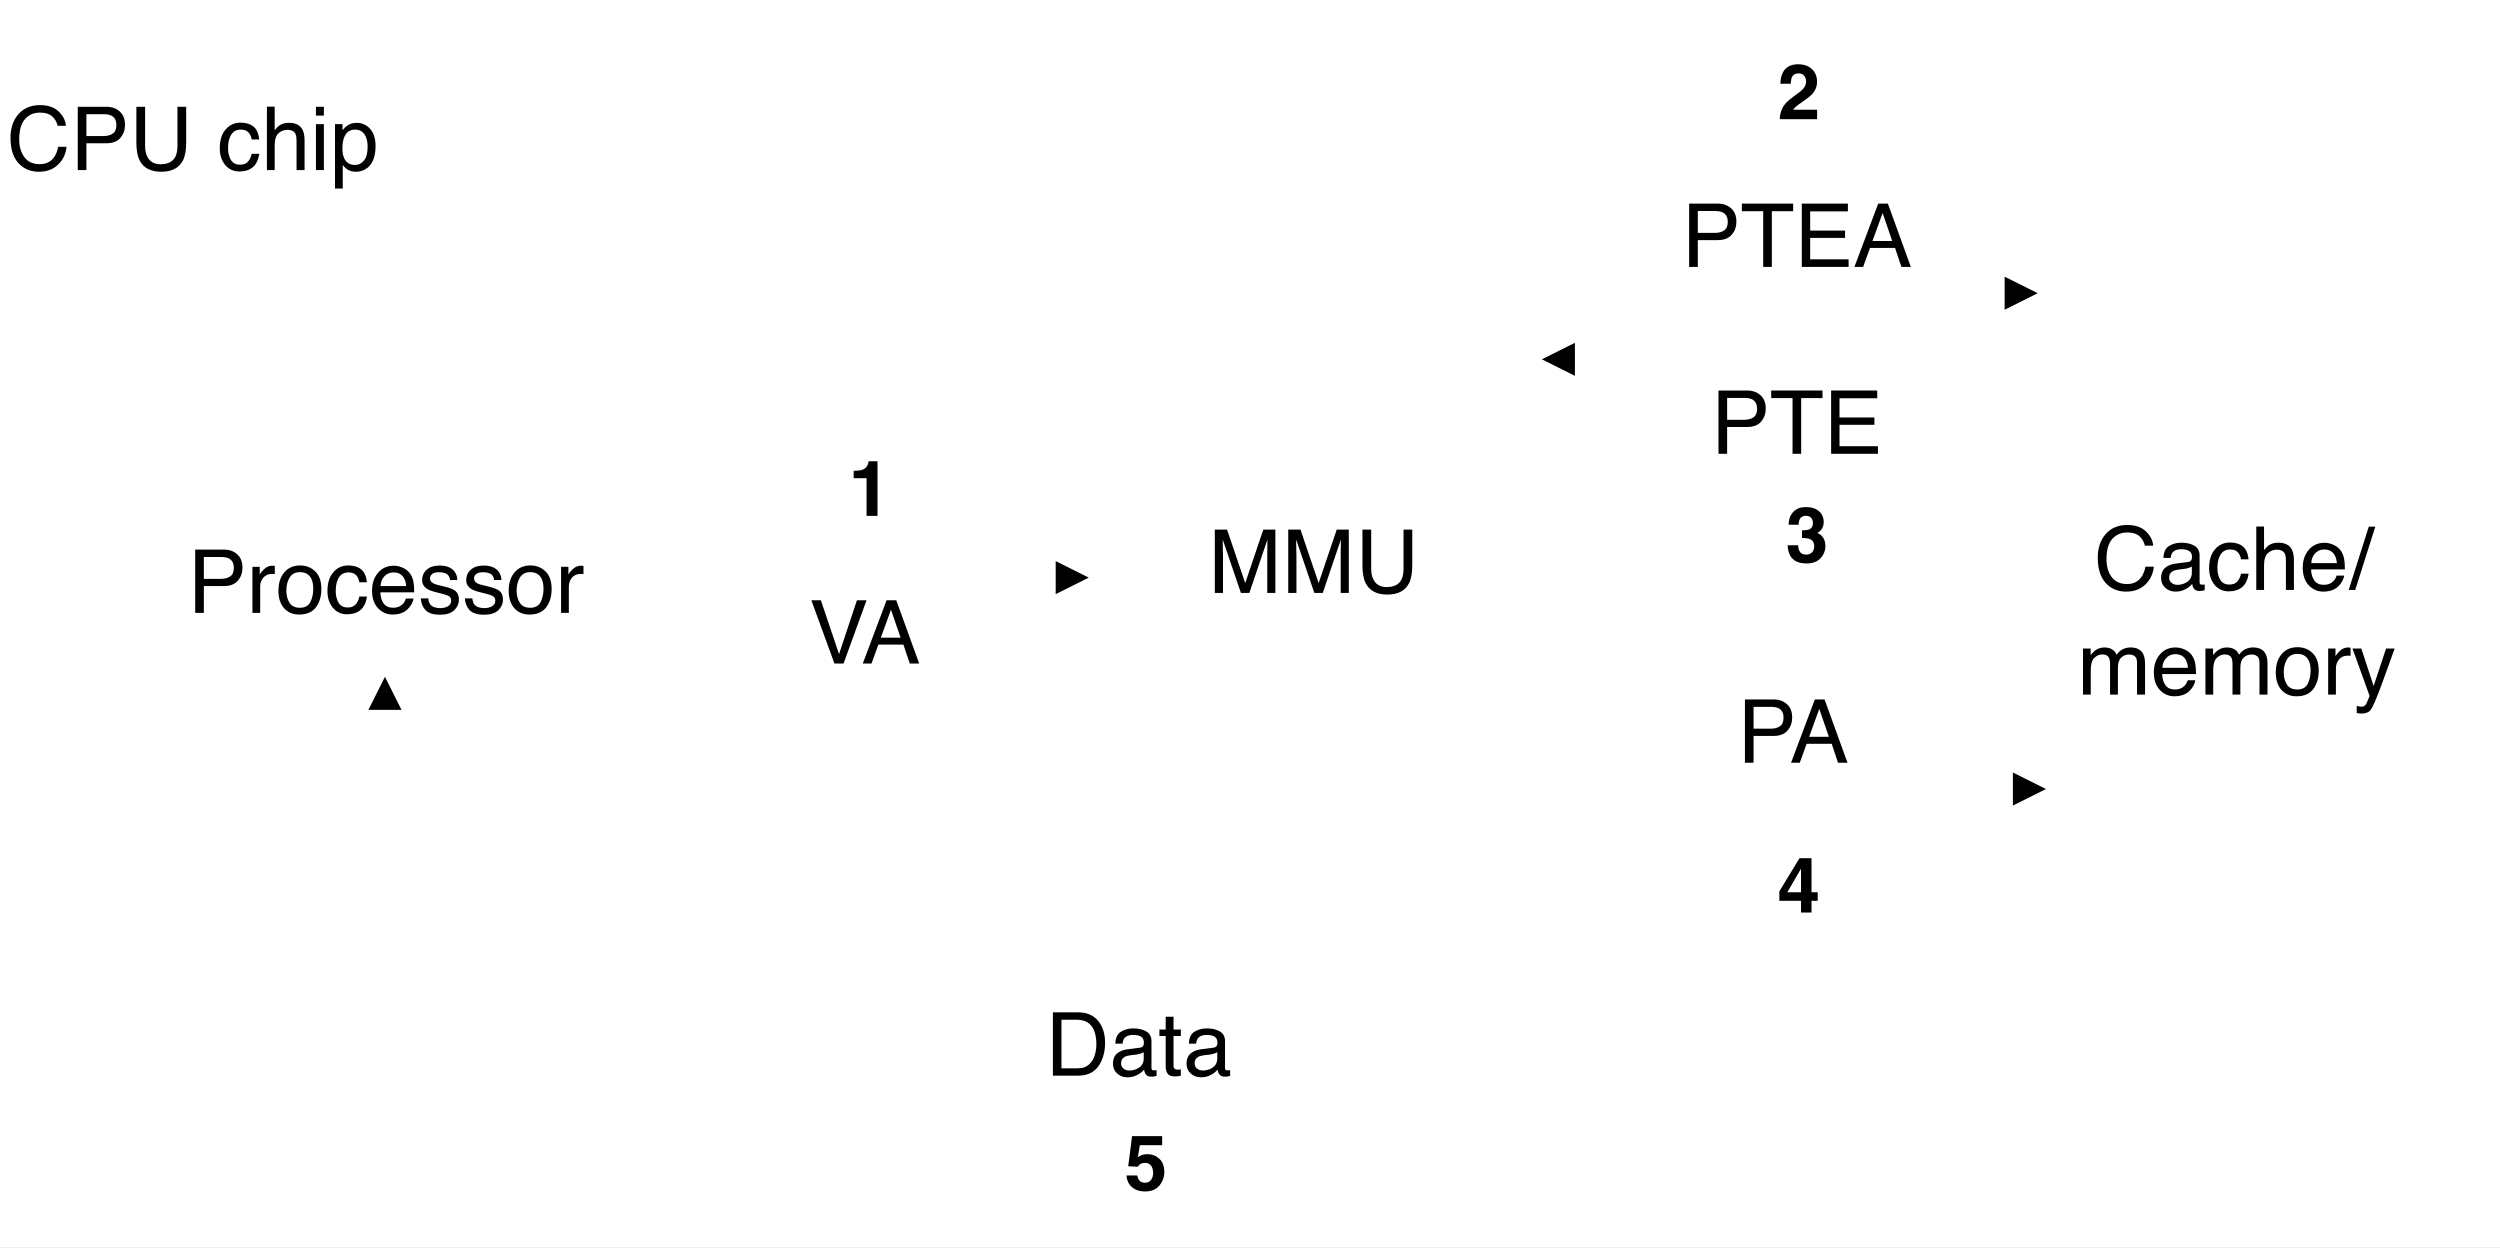 <svg xmlns="http://www.w3.org/2000/svg" xmlns:xlink="http://www.w3.org/1999/xlink" version="1.1" width="453.792pt" height="226.507pt" viewBox="0 0 453.792 226.507">
<rect x="0" y="0" width="453.792" height="226.507" fill="#808080" stroke="none"/>
<defs>
<clipPath id="clip_0">
<path transform="matrix(1,0,0,-1,0,539.222)" d="M0 312.715H453.792V539.222H0Z" fill-rule="evenodd"/>
</clipPath>
<clipPath id="clip_1">
<path transform="matrix(1,0,0,-1,0,539.222)" d="M0 0H720V540H0Z"/>
</clipPath>
<path id="font_2_11" d="M.133 .718 .339 .107 .542 .718H.651L.39 0H.287L.025 .718H.133Z"/>
<path id="font_2_3" d="M.444 .294 .335 .611 .22 .294H.444M.285 .718H.395L.655 0H.548L.476 .215H.192L.114 0H.015L.285 .718M.335 .718V.718Z"/>
<path id="font_3_1" d="M0 0Z"/>
<path id="font_4_1" d="M.069 .488V.583C.113 .585 .144 .588 .162 .592 .19 .598 .212 .61 .23 .629 .242 .642 .251 .659 .257 .68 .261 .692 .263 .702 .263 .708H.378V0H.236V.488H.069Z"/>
<path id="font_5_1" d="M0 0Z"/>
<path id="font_2_8" d="M.085 .718H.408C.472 .718 .523 .7 .562 .664 .602 .628 .621 .577 .621 .512 .621 .456 .604 .407 .569 .366 .534 .324 .48 .304 .408 .304H.183V0H.085V.718M.523 .511C.523 .564 .503 .6 .464 .619 .443 .629 .413 .634 .376 .634H.183V.386H.376C.42 .386 .455 .395 .482 .414 .509 .432 .523 .465 .523 .511Z"/>
<path id="font_2_20" d="M.067 .523H.15V.433C.157 .45 .174 .472 .201 .497 .227 .522 .258 .535 .293 .535 .295 .535 .297 .535 .301 .535 .305 .534 .312 .533 .321 .532V.439C.316 .441 .311 .441 .307 .442 .302 .442 .298 .442 .292 .442 .248 .442 .214 .428 .19 .399 .167 .371 .155 .338 .155 .301V0H.067V.523Z"/>
<path id="font_2_18" d="M.272 .058C.33 .058 .37 .08 .392 .124 .413 .168 .424 .217 .424 .271 .424 .32 .417 .359 .401 .39 .376 .438 .333 .462 .273 .462 .219 .462 .18 .441 .156 .4 .131 .36 .119 .31 .119 .252 .119 .197 .131 .15 .156 .113 .18 .076 .219 .058 .272 .058M.275 .538C.343 .538 .4 .516 .446 .471 .493 .426 .516 .36 .516 .273 .516 .188 .496 .119 .455 .064 .414 .009 .35-.019 .264-.019 .192-.019 .135 .006 .092 .054 .05 .103 .029 .168 .029 .25 .029 .338 .051 .408 .096 .46 .14 .512 .2 .538 .275 .538M.272 .536V.536Z"/>
<path id="font_2_13" d="M.266 .538C.325 .538 .373 .524 .41 .495 .447 .466 .469 .417 .477 .347H.391C.386 .379 .374 .406 .355 .427 .337 .448 .307 .459 .266 .459 .21 .459 .17 .432 .146 .377 .13 .342 .123 .298 .123 .246 .123 .194 .134 .15 .156 .114 .178 .078 .213 .061 .26 .061 .297 .061 .326 .072 .347 .094 .368 .116 .383 .146 .391 .185H.477C.467 .115 .442 .065 .403 .032 .364 0 .314-.016 .253-.016 .185-.016 .131 .009 .09 .059 .049 .109 .029 .172 .029 .247 .029 .339 .051 .41 .096 .461 .14 .513 .197 .538 .266 .538M.252 .536V.536Z"/>
<path id="font_2_14" d="M.282 .535C.319 .535 .355 .526 .39 .509 .425 .492 .451 .469 .47 .441 .487 .415 .499 .384 .505 .349 .51 .325 .513 .286 .513 .233H.129C.131 .18 .144 .138 .167 .106 .19 .074 .227 .058 .276 .058 .322 .058 .358 .073 .386 .103 .401 .12 .412 .14 .419 .163H.505C.503 .144 .496 .123 .483 .099 .47 .076 .455 .057 .439 .042 .413 .016 .38-.002 .34-.011 .319-.016 .295-.019 .269-.019 .203-.019 .148 .005 .103 .053 .058 .1 .035 .166 .035 .252 .035 .336 .058 .404 .104 .456 .149 .509 .209 .535 .282 .535M.422 .304C.419 .342 .41 .372 .397 .395 .373 .438 .333 .459 .277 .459 .236 .459 .203 .444 .175 .415 .148 .386 .133 .349 .132 .304H.422M.274 .536V.536Z"/>
<path id="font_2_21" d="M.117 .164C.119 .135 .127 .112 .139 .096 .161 .068 .199 .054 .254 .054 .286 .054 .315 .061 .34 .075 .365 .089 .377 .111 .377 .141 .377 .163 .367 .181 .347 .192 .334 .199 .309 .208 .272 .217L.202 .235C.158 .246 .125 .258 .104 .272 .066 .296 .047 .329 .047 .371 .047 .42 .065 .46 .1 .491 .136 .522 .184 .537 .244 .537 .323 .537 .38 .514 .415 .468 .436 .438 .447 .407 .446 .373H.363C.362 .393 .355 .411 .342 .427 .322 .45 .287 .461 .237 .461 .204 .461 .179 .455 .162 .442 .145 .429 .136 .413 .136 .392 .136 .369 .147 .351 .17 .337 .183 .329 .202 .322 .228 .316L.286 .302C.349 .287 .391 .272 .413 .257 .447 .235 .464 .199 .464 .151 .464 .105 .446 .064 .411 .03 .376-.004 .322-.021 .25-.021 .172-.021 .117-.003 .084 .033 .052 .068 .035 .112 .032 .164H.117M.247 .536V.536Z"/>
<path id="font_2_7" d="M.074 .718H.213L.419 .111 .624 .718H.761V0H.669V.424C.669 .438 .669 .463 .67 .496 .671 .53 .671 .567 .671 .605L.466 0H.37L.164 .605V.583C.164 .566 .164 .539 .165 .503 .166 .467 .167 .441 .167 .424V0H.074V.718Z"/>
<path id="font_2_10" d="M.182 .718V.274C.182 .222 .191 .179 .211 .145 .24 .092 .289 .066 .357 .066 .44 .066 .496 .095 .525 .151 .541 .181 .549 .223 .549 .274V.718H.648V.315C.648 .227 .636 .159 .612 .111 .569 .025 .486-.019 .365-.019 .244-.019 .162 .025 .119 .111 .095 .159 .083 .227 .083 .315V.718H.182M.366 .718V.718Z"/>
<path id="font_2_4" d="M.378 .737C.469 .737 .54 .713 .59 .665 .64 .617 .668 .563 .673 .502H.579C.568 .548 .546 .585 .514 .612 .482 .639 .437 .652 .379 .652 .309 .652 .252 .628 .208 .578 .165 .528 .143 .452 .143 .35 .143 .266 .163 .198 .202 .146 .241 .093 .3 .067 .377 .067 .449 .067 .504 .095 .541 .15 .561 .179 .576 .217 .585 .264H.68C.672 .188 .644 .125 .596 .074 .539 .012 .462-.019 .366-.019 .282-.019 .212 .007 .156 .057 .081 .124 .044 .227 .044 .366 .044 .472 .072 .559 .128 .627 .188 .7 .272 .737 .378 .737M.359 .737V.737Z"/>
<path id="font_2_12" d="M.132 .139C.132 .114 .141 .094 .16 .08 .178 .065 .2 .058 .226 .058 .257 .058 .286 .065 .315 .079 .364 .102 .389 .141 .389 .195V.266C.378 .259 .364 .253 .347 .248 .33 .243 .314 .24 .297 .238L.244 .232C.212 .228 .188 .222 .172 .212 .145 .197 .132 .173 .132 .139M.345 .317C.365 .319 .378 .328 .385 .342 .389 .35 .391 .361 .391 .376 .391 .406 .38 .428 .359 .442 .338 .455 .307 .462 .268 .462 .222 .462 .189 .449 .17 .425 .159 .411 .152 .39 .149 .363H.067C.069 .428 .089 .473 .13 .498 .17 .523 .216 .536 .27 .536 .331 .536 .381 .524 .419 .501 .458 .478 .477 .441 .477 .392V.09C.477 .081 .478 .073 .482 .068 .486 .062 .494 .06 .506 .06 .51 .06 .514 .06 .519 .06 .524 .061 .529 .062 .535 .062V-.003C.521-.007 .511-.009 .503-.01 .496-.011 .486-.012 .474-.012 .444-.012 .422-.001 .408 .021 .401 .032 .396 .048 .393 .069 .375 .046 .349 .025 .316 .008 .282-.01 .245-.019 .205-.019 .157-.019 .117-.004 .086 .026 .055 .055 .04 .092 .04 .137 .04 .185 .055 .223 .085 .25 .116 .277 .155 .293 .205 .299L.345 .317M.272 .536V.536Z"/>
<path id="font_2_15" d="M.064 .719H.152V.452C.173 .479 .192 .497 .208 .508 .237 .527 .272 .536 .314 .536 .39 .536 .442 .51 .469 .456 .483 .427 .491 .387 .491 .336V0H.4V.33C.4 .368 .396 .396 .386 .414 .37 .443 .34 .457 .296 .457 .259 .457 .226 .444 .197 .419 .167 .394 .152 .347 .152 .277V0H.064V.719Z"/>
<path id="font_2_2" d="M.228 .718H.302L.074 0H0L.228 .718Z"/>
<path id="font_2_17" d="M.064 .523H.151V.449C.172 .475 .191 .494 .208 .505 .237 .525 .27 .535 .307 .535 .348 .535 .382 .525 .407 .504 .422 .493 .435 .475 .446 .453 .466 .481 .489 .501 .515 .515 .542 .528 .571 .535 .604 .535 .674 .535 .722 .51 .748 .459 .761 .432 .768 .395 .768 .348V0H.677V.364C.677 .399 .668 .422 .651 .436 .633 .449 .612 .455 .587 .455 .552 .455 .523 .444 .498 .42 .473 .397 .46 .359 .46 .305V0H.371V.342C.371 .377 .367 .403 .358 .419 .345 .444 .32 .456 .284 .456 .25 .456 .22 .443 .193 .417 .166 .392 .152 .345 .152 .278V0H.064V.523Z"/>
<path id="font_2_23" d="M.391 .523H.488C.476 .49 .448 .413 .406 .294 .374 .204 .347 .13 .326 .074 .275-.06 .239-.141 .218-.171 .197-.2 .162-.215 .111-.215 .098-.215 .089-.214 .082-.213 .076-.212 .067-.211 .058-.208V-.127C.073-.132 .084-.134 .091-.135 .098-.136 .104-.137 .109-.137 .125-.137 .137-.134 .145-.129 .152-.123 .159-.117 .164-.109 .166-.106 .172-.093 .182-.069 .192-.045 .199-.027 .204-.015L.01 .523H.11L.25 .097 .391 .523M.25 .536V.536Z"/>
<path id="font_2_9" d="M.598 .718V.632H.356V0H.258V.632H.016V.718H.598Z"/>
<path id="font_2_6" d="M.085 .718H.608V.63H.18V.412H.576V.329H.18V.086H.616V0H.085V.718M.351 .718V.718Z"/>
<path id="font_2_5" d="M.352 .083C.384 .083 .411 .086 .433 .093 .47 .106 .501 .13 .525 .167 .545 .195 .558 .233 .567 .278 .572 .305 .574 .33 .574 .353 .574 .442 .557 .511 .521 .56 .486 .609 .429 .634 .351 .634H.178V.083H.352M.081 .718H.371C.47 .718 .546 .683 .601 .613 .649 .55 .673 .469 .673 .37 .673 .294 .659 .225 .63 .163 .58 .054 .493 0 .37 0H.081V.718Z"/>
<path id="font_2_22" d="M.082 .668H.171V.523H.254V.45H.171V.11C.171 .092 .177 .08 .189 .074 .196 .07 .208 .068 .224 .068 .228 .068 .232 .068 .237 .069 .242 .069 .248 .069 .254 .07V0C.244-.003 .234-.005 .223-.007 .212-.008 .2-.009 .188-.009 .146-.009 .119 .002 .104 .023 .089 .044 .082 .071 .082 .104V.45H.011V.523H.082V.668Z"/>
<path id="font_4_2" d="M.031 0C.033 .051 .043 .097 .064 .139 .084 .187 .131 .237 .205 .29 .269 .335 .31 .368 .329 .388 .358 .419 .373 .453 .373 .489 .373 .519 .364 .544 .348 .564 .331 .584 .307 .594 .276 .594 .234 .594 .205 .578 .19 .547 .181 .528 .176 .5 .174 .46H.039C.041 .52 .052 .569 .072 .606 .109 .677 .175 .712 .27 .712 .344 .712 .404 .691 .448 .65 .493 .608 .515 .553 .515 .485 .515 .432 .499 .386 .468 .345 .447 .318 .414 .288 .367 .255L.311 .215C.276 .191 .252 .173 .24 .162 .227 .151 .216 .138 .207 .123H.516V0H.031Z"/>
<path id="font_4_3" d="M.163 .217C.163 .188 .168 .165 .177 .146 .194 .112 .224 .095 .269 .095 .296 .095 .32 .104 .341 .123 .361 .142 .371 .169 .371 .204 .371 .251 .352 .282 .314 .297 .293 .306 .259 .311 .213 .311V.41C.258 .411 .29 .415 .308 .423 .339 .437 .354 .465 .354 .507 .354 .534 .346 .556 .33 .573 .315 .59 .292 .599 .264 .599 .231 .599 .207 .588 .191 .567 .176 .546 .168 .518 .169 .483H.039C.04 .519 .046 .552 .057 .584 .069 .611 .086 .637 .111 .661 .129 .677 .151 .69 .176 .699 .201 .708 .232 .712 .268 .712 .336 .712 .39 .694 .432 .659 .473 .624 .494 .577 .494 .518 .494 .476 .482 .441 .457 .412 .441 .394 .425 .382 .408 .375 .421 .375 .439 .365 .463 .343 .498 .31 .516 .265 .516 .208 .516 .148 .495 .095 .454 .05 .412 .004 .351-.019 .27-.019 .169-.019 .1 .014 .061 .08 .04 .115 .029 .16 .026 .217H.163Z"/>
<path id="font_4_4" d="M.523 .152H.443V0H.307V.152H.026V.274L.287 .704H.443V.262H.523V.152M.307 .262V.568L.129 .262H.307Z"/>
<path id="font_4_5" d="M.165 .189C.171 .159 .181 .136 .197 .119 .212 .103 .235 .095 .265 .095 .3 .095 .326 .107 .344 .131 .362 .155 .371 .186 .371 .223 .371 .259 .363 .289 .346 .314 .329 .339 .302 .352 .267 .352 .25 .352 .235 .349 .223 .345 .201 .337 .184 .323 .173 .302L.048 .308 .098 .699H.488V.581H.199L.173 .426C.195 .44 .212 .449 .224 .454 .244 .461 .268 .465 .297 .465 .356 .465 .407 .445 .451 .406 .494 .366 .516 .309 .516 .234 .516 .168 .495 .11 .453 .059 .411 .007 .348-.019 .265-.019 .197-.019 .142-0 .099 .036 .055 .072 .031 .123 .026 .189H.165Z"/>
<path id="font_2_1" d="M0 0Z"/>
<path id="font_2_16" d="M.064 .521H.154V0H.064V.521M.064 .718H.154V.618H.064V.718Z"/>
<path id="font_2_19" d="M.285 .058C.326 .058 .36 .075 .387 .109 .415 .144 .428 .195 .428 .264 .428 .306 .422 .342 .41 .372 .387 .43 .346 .459 .285 .459 .224 .459 .183 .428 .16 .367 .148 .335 .142 .293 .142 .243 .142 .202 .148 .168 .16 .139 .183 .085 .225 .058 .285 .058M.058 .521H.143V.452C.161 .475 .18 .494 .201 .507 .23 .526 .265 .536 .305 .536 .364 .536 .415 .513 .456 .468 .497 .422 .518 .357 .518 .273 .518 .159 .488 .077 .429 .028 .391-.003 .347-.019 .297-.019 .257-.019 .224-.01 .198 .007 .182 .017 .165 .034 .146 .057V-.209H.058V.521Z"/>
</defs>
<g clip-path="url(#clip_0)">
<g clip-path="url(#clip_1)">
<path transform="matrix(1,0,0,-1,0,539.222)" d="M0 540H720V0H0Z" fill="#ffffff" fill-rule="evenodd"/>
<use data-text="V" xlink:href="#font_2_11" transform="matrix(16,0,0,-16,146.875,120.447)"/>
<use data-text="A" xlink:href="#font_2_3" transform="matrix(16,0,0,-16,156.368,120.447)"/>
<use data-text="&#xfffd;" xlink:href="#font_3_1" transform="matrix(16,0,0,-16,167.04,120.447)"/>
<path transform="matrix(0,0,0,0,146.625,77.222)" stroke-width="28575" stroke-linecap="butt" stroke-linejoin="round" fill="none" stroke="#000000" d="M-.076 137319C-.076 61479.85 61479.71-.127 137318.9-.127 213158.1-.127 274637.8 61479.85 274637.8 137319 274637.8 213158.2 213158.1 274637.8 137318.9 274637.8 61479.71 274637.8-.076 213158.2-.076 137319Z"/>
<use data-text="1" xlink:href="#font_4_1" transform="matrix(14,0,0,-14,153.992,93.635)"/>
<use data-text="&#xfffd;" xlink:href="#font_5_1" transform="matrix(14,0,0,-14,161.779,93.635)"/>
<path transform="matrix(0,0,0,0,21.875,86.847)" stroke-width="12700" stroke-linecap="butt" stroke-miterlimit="8" stroke-linejoin="miter" fill="none" stroke="#000000" d="M-.004 .279H1230312V457200.3H-.004Z"/>
<use data-text="P" xlink:href="#font_2_8" transform="matrix(16,0,0,-16,34.075,111.247)"/>
<use data-text="r" xlink:href="#font_2_20" transform="matrix(16,0,0,-16,44.747,111.247)"/>
<use data-text="o" xlink:href="#font_2_18" transform="matrix(16,0,0,-16,50.075,111.247)"/>
<use data-text="c" xlink:href="#font_2_13" transform="matrix(16,0,0,-16,58.974,111.247)"/>
<use data-text="e" xlink:href="#font_2_14" transform="matrix(16,0,0,-16,66.974,111.247)"/>
<use data-text="s" xlink:href="#font_2_21" transform="matrix(16,0,0,-16,75.873,111.247)"/>
<use data-text="s" xlink:href="#font_2_21" transform="matrix(16,0,0,-16,83.873,111.247)"/>
<use data-text="o" xlink:href="#font_2_18" transform="matrix(16,0,0,-16,91.873,111.247)"/>
<use data-text="r" xlink:href="#font_2_20" transform="matrix(16,0,0,-16,100.773,111.247)"/>
<use data-text="&#xfffd;" xlink:href="#font_3_1" transform="matrix(16,0,0,-16,106.101,111.247)"/>
<path transform="matrix(0,0,0,0,198.125,47.222)" stroke-width="12700" stroke-linecap="butt" stroke-miterlimit="8" stroke-linejoin="miter" fill="none" stroke="#000000" d="M.081 .314H1022350V1371600H.081Z"/>
<use data-text="M" xlink:href="#font_2_7" transform="matrix(16,0,0,-16,219.325,107.622)"/>
<use data-text="M" xlink:href="#font_2_7" transform="matrix(16,0,0,-16,232.653,107.622)"/>
<use data-text="U" xlink:href="#font_2_10" transform="matrix(16,0,0,-16,245.981,107.622)"/>
<use data-text="&#xfffd;" xlink:href="#font_3_1" transform="matrix(16,0,0,-16,257.536,107.622)"/>
<path transform="matrix(0,0,0,0,369.875,26.847)" stroke-width="12700" stroke-linecap="butt" stroke-miterlimit="8" stroke-linejoin="miter" fill="none" stroke="#000000" d="M-.165 .05H925511.7V2119312H-.165Z"/>
<use data-text="C" xlink:href="#font_2_4" transform="matrix(16,0,0,-16,380.075,107.085)"/>
<use data-text="a" xlink:href="#font_2_12" transform="matrix(16,0,0,-16,391.63,107.085)"/>
<use data-text="c" xlink:href="#font_2_13" transform="matrix(16,0,0,-16,400.529,107.085)"/>
<use data-text="h" xlink:href="#font_2_15" transform="matrix(16,0,0,-16,408.529,107.085)"/>
<use data-text="e" xlink:href="#font_2_14" transform="matrix(16,0,0,-16,417.429,107.085)"/>
<use data-text="/" xlink:href="#font_2_2" transform="matrix(16,0,0,-16,426.328,107.085)"/>
<use data-text="&#xfffd;" xlink:href="#font_3_1" transform="matrix(16,0,0,-16,430.773,107.085)"/>
<use data-text="m" xlink:href="#font_2_17" transform="matrix(16,0,0,-16,377.075,126.084)"/>
<use data-text="e" xlink:href="#font_2_14" transform="matrix(16,0,0,-16,390.403,126.084)"/>
<use data-text="m" xlink:href="#font_2_17" transform="matrix(16,0,0,-16,399.302,126.084)"/>
<use data-text="o" xlink:href="#font_2_18" transform="matrix(16,0,0,-16,412.63,126.084)"/>
<use data-text="r" xlink:href="#font_2_20" transform="matrix(16,0,0,-16,421.529,126.084)"/>
<use data-text="y" xlink:href="#font_2_23" transform="matrix(16,0,0,-16,426.857,126.084)"/>
<use data-text="&#xfffd;" xlink:href="#font_3_1" transform="matrix(16,0,0,-16,434.857,126.084)"/>
<path transform="matrix(0,0,0,-0,118.75,104.847)" stroke-width="12700" stroke-linecap="butt" stroke-linejoin="round" fill="none" stroke="#000000" d="M-.087-.314H976312.6"/>
<path transform="matrix(1,0,0,-1,0,539.222)" d="M191.625 431.375 197.625 434.375 191.625 437.375Z" fill-rule="evenodd"/>
<path transform="matrix(0,0,0,-0,69.875,179.222)" stroke-width="12700" stroke-linecap="butt" stroke-linejoin="round" fill="none" stroke="#000000" d="M-.038-.184V690562.4"/>
<path transform="matrix(1,0,0,-1,0,539.222)" d="M72.875 410.375 69.875 416.375 66.875 410.375Z" fill-rule="evenodd"/>
<use data-text="P" xlink:href="#font_2_8" transform="matrix(16,0,0,-16,305.25,48.447)"/>
<use data-text="T" xlink:href="#font_2_9" transform="matrix(16,0,0,-16,315.922,48.447)"/>
<use data-text="E" xlink:href="#font_2_6" transform="matrix(16,0,0,-16,325.695,48.447)"/>
<use data-text="A" xlink:href="#font_2_3" transform="matrix(16,0,0,-16,336.367,48.447)"/>
<use data-text="&#xfffd;" xlink:href="#font_3_1" transform="matrix(16,0,0,-16,347.039,48.447)"/>
<path transform="matrix(-0,-0,0,-0,369.875,65.222)" stroke-width="12700" stroke-linecap="butt" stroke-linejoin="round" fill="none" stroke="#000000" d="M.165 .151 1117600 1.313"/>
<path transform="matrix(1,0,0,-1,0,539.222)" d="M285.875 471 279.875 474 285.875 477Z" fill-rule="evenodd"/>
<use data-text="P" xlink:href="#font_2_8" transform="matrix(16,0,0,-16,310.575,82.372)"/>
<use data-text="T" xlink:href="#font_2_9" transform="matrix(16,0,0,-16,321.247,82.372)"/>
<use data-text="E" xlink:href="#font_2_6" transform="matrix(16,0,0,-16,331.02,82.372)"/>
<use data-text="&#xfffd;" xlink:href="#font_3_1" transform="matrix(16,0,0,-16,341.692,82.372)"/>
<path transform="matrix(0,0,0,-0,278.375,53.222)" stroke-width="12700" stroke-linecap="butt" stroke-linejoin="round" fill="none" stroke="#000000" d="M.044-.326H1136650"/>
<path transform="matrix(1,0,0,-1,0,539.222)" d="M363.875 483 369.875 486 363.875 489Z" fill-rule="evenodd"/>
<use data-text="P" xlink:href="#font_2_8" transform="matrix(16,0,0,-16,315.375,138.447)"/>
<use data-text="A" xlink:href="#font_2_3" transform="matrix(16,0,0,-16,324.868,138.447)"/>
<use data-text="&#xfffd;" xlink:href="#font_3_1" transform="matrix(16,0,0,-16,335.54,138.447)"/>
<path transform="matrix(-0,-0,0,0,369.875,179.222)" stroke-width="12700" stroke-linecap="butt" stroke-linejoin="round" fill="none" stroke="#000000" d="M.165 .184 3810000 1.347"/>
<use data-text="D" xlink:href="#font_2_5" transform="matrix(16,0,0,-16,189.825,195.247)"/>
<use data-text="a" xlink:href="#font_2_12" transform="matrix(16,0,0,-16,201.38,195.247)"/>
<use data-text="t" xlink:href="#font_2_22" transform="matrix(16,0,0,-16,210.279,195.247)"/>
<use data-text="a" xlink:href="#font_2_12" transform="matrix(16,0,0,-16,214.731,195.247)"/>
<use data-text="&#xfffd;" xlink:href="#font_3_1" transform="matrix(16,0,0,-16,223.63,195.247)"/>
<path transform="matrix(0,0,0,-0,279.875,143.222)" stroke-width="12700" stroke-linecap="butt" stroke-linejoin="round" fill="none" stroke="#000000" d="M.047-.114H1136650"/>
<path transform="matrix(1,0,0,-1,0,539.222)" d="M365.375 393 371.375 396 365.375 399Z" fill-rule="evenodd"/>
<path transform="matrix(0,0,0,0,315.25,5.222)" stroke-width="28575" stroke-linecap="butt" stroke-linejoin="round" fill="none" stroke="#000000" d="M-.022 137319C-.022 61480.21 61479.96 .232 137319.1 .232 213158.3 .232 274637.9 61480.21 274637.9 137319 274637.9 213158.6 213158.3 274638.6 137319.1 274638.6 61479.96 274638.6-.022 213158.6-.022 137319Z"/>
<use data-text="2" xlink:href="#font_4_2" transform="matrix(14,0,0,-14,322.617,21.635)"/>
<use data-text="&#xfffd;" xlink:href="#font_5_1" transform="matrix(14,0,0,-14,330.404,21.635)"/>
<path transform="matrix(0,0,0,0,316.75,85.597)" stroke-width="28575" stroke-linecap="butt" stroke-linejoin="round" fill="none" stroke="#000000" d="M-.019 137319.4C-.019 61480.25 61479.96 .277 137319.1 .277 213158.3 .277 274637.9 61480.25 274637.9 137319.4 274637.9 213158.6 213158.3 274638.2 137319.1 274638.2 61479.96 274638.2-.019 213158.6-.019 137319.4Z"/>
<use data-text="3" xlink:href="#font_4_3" transform="matrix(14,0,0,-14,324.117,102.01)"/>
<use data-text="&#xfffd;" xlink:href="#font_5_1" transform="matrix(14,0,0,-14,331.904,102.01)"/>
<path transform="matrix(0,0,0,0,315.25,149.222)" stroke-width="28575" stroke-linecap="butt" stroke-linejoin="round" fill="none" stroke="#000000" d="M-.022 137319.3C-.022 61480.11 61479.96 .126 137319.1 .126 213158.3 .126 274637.9 61480.11 274637.9 137319.3 274637.9 213158.5 213158.3 274638.1 137319.1 274638.1 61479.96 274638.1-.022 213158.5-.022 137319.3Z"/>
<use data-text="4" xlink:href="#font_4_4" transform="matrix(14,0,0,-14,322.617,165.635)"/>
<use data-text="&#xfffd;" xlink:href="#font_5_1" transform="matrix(14,0,0,-14,330.404,165.635)"/>
<path transform="matrix(0,0,0,0,196.75,199.597)" stroke-width="28575" stroke-linecap="butt" stroke-linejoin="round" fill="none" stroke="#000000" d="M-.003 137319.2C-.003 61479.98 61479.78-.001 137319-.001 213158.1-.001 274637.9 61479.98 274637.9 137319.2 274637.9 213158.3 213158.1 274637.9 137319 274637.9 61479.78 274637.9-.003 213158.3-.003 137319.2Z"/>
<use data-text="5" xlink:href="#font_4_5" transform="matrix(14,0,0,-14,204.117,216.01)"/>
<use data-text="&#xfffd;" xlink:href="#font_5_1" transform="matrix(14,0,0,-14,211.904,216.01)"/>
<path transform="matrix(0,0,0,0,3.875,32.847)" stroke-width="12700" stroke-linecap="butt" stroke-dasharray="50800,38100" stroke-miterlimit="8" stroke-linejoin="miter" fill="none" stroke="#000000" d="M.001 .174H3763962V1706562H.001Z"/>
<use data-text="C" xlink:href="#font_2_4" transform="matrix(16,0,0,-16,1.2,30.872)"/>
<use data-text="P" xlink:href="#font_2_8" transform="matrix(16,0,0,-16,12.755,30.872)"/>
<use data-text="U" xlink:href="#font_2_10" transform="matrix(16,0,0,-16,23.427,30.872)"/>
<use data-text=" " xlink:href="#font_2_1" transform="matrix(16,0,0,-16,34.982,30.872)"/>
<use data-text="c" xlink:href="#font_2_13" transform="matrix(16,0,0,-16,39.427,30.872)"/>
<use data-text="h" xlink:href="#font_2_15" transform="matrix(16,0,0,-16,47.427,30.872)"/>
<use data-text="i" xlink:href="#font_2_16" transform="matrix(16,0,0,-16,56.326,30.872)"/>
<use data-text="p" xlink:href="#font_2_19" transform="matrix(16,0,0,-16,59.882,30.872)"/>
<use data-text="&#xfffd;" xlink:href="#font_3_1" transform="matrix(16,0,0,-16,68.781,30.872)"/>
</g>
</g>
</svg>
